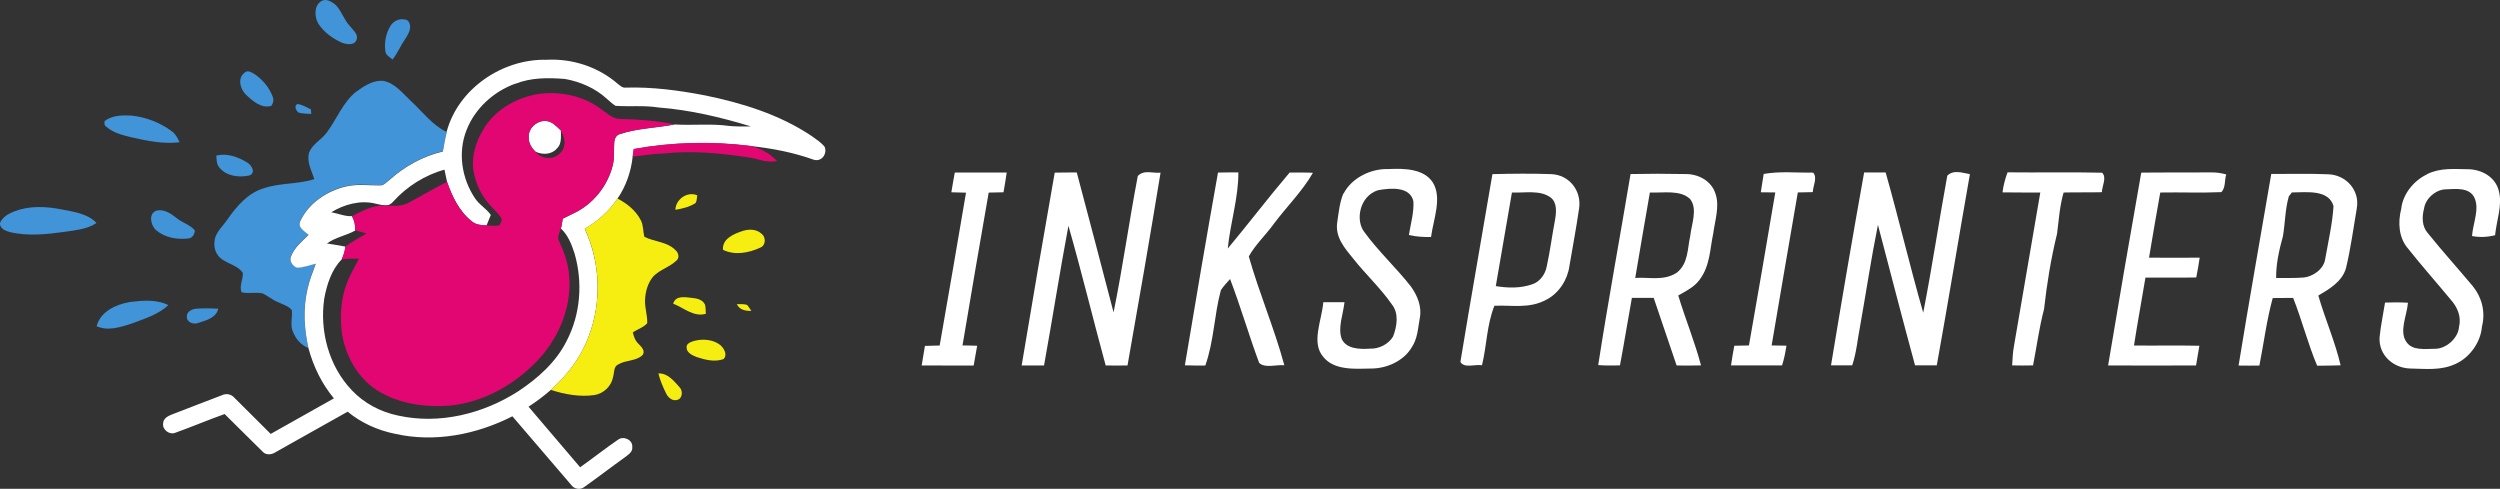 <?xml version="1.0" encoding="UTF-8"?>
<svg id="Layer_1" data-name="Layer 1" xmlns="http://www.w3.org/2000/svg" viewBox="0 0 320.75 62.71">
  <rect x="0" y="0" width="320.75" height="62.71" fill="#333333" stroke="none"/>
  <defs>
    <style>
      .cls-1 {
        fill: #fff;
      }

      .cls-1, .cls-2, .cls-3, .cls-4 {
        stroke-width: 0px;
      }

      .cls-2 {
        fill: #f6ee11;
      }

      .cls-3 {
        fill: #e20673;
      }

      .cls-4 {
        fill: #4194d8;
      }
    </style>
  </defs>
  <g>
    <path class="cls-1" d="M172.38,24.84c1.1-2.12,3.64-3.23,5.76-3.15,2.1-.1,4.53-.03,5.68,1.7,1.23,1.99.1,4.69-.22,7.02-.97.01-1.93-.04-2.84-.26.23-1.44.67-2.91.58-4.32-.41-1.9-2.87-1.74-4.56-1.42-2.34.75-2.91,3.83-1.75,5.34,1.81,2.5,4.1,4.59,6,7.02.81,1.15,1.45,2.57,1.11,4.16-.22,1.23-.27,2.56-1.05,3.69-1.07,1.76-3.24,2.64-5.07,2.66-2.23.05-4.85.25-6.24-1.49-1.59-1.82-.19-4.69,0-7.02.91-.01,1.82-.01,2.72,0-.17,1.58-.9,3.31-.34,4.76.63,1.25,2.28,1.29,3.65,1.2,1.07.04,2.31-.53,2.92-1.55.54-1.39.73-2.99-.12-4.08-1.48-2.14-3.4-3.9-5-5.93-1.07-1.32-2.4-2.79-2.02-4.79.17-1.18.29-2.39.76-3.55Z"/>
    <path class="cls-1" d="M311.4,22.34c1.7-.84,3.48-.64,5.18-.63,1.85,0,3.6,1.03,4.02,2.79.49,1.79-.3,3.79-.48,5.68-1,.25-2.01.29-2.96.1.12-1.66,1.03-3.55.26-5.01-.65-1.2-2.28-1.05-3.59-.98-1.28,0-2.64,1.16-2.82,2.45-.3,1.11-.26,2.3.43,3.11,1.88,2.34,3.89,4.56,5.82,6.87,1.12,1.36,1.67,3.25,1.17,5.2-.15,1.91-1.48,3.9-3.36,4.76-1.92.9-3.92.63-5.82.6-2.22-.05-4.1-1.75-3.95-4.03.15-1.47.47-2.96.7-4.43.98-.04,1.97-.04,2.94.02-.13,1.67-1.2,3.73-.15,5.1.75,1.03,2.27.83,3.52.81,1.46.06,3.07-1.32,3.18-2.8.31-1.25-.16-2.39-.85-3.25-1.91-2.32-3.91-4.56-5.78-6.92-1.08-1.32-1.24-3.2-.78-5.01.19-1.82,1.57-3.59,3.32-4.41Z"/>
    <path class="cls-1" d="M122.5,22.14c2.22-.02,4.44,0,6.66,0-.12.84-.26,1.69-.41,2.53-.64.02-1.27.03-1.9.04-1.14,6.54-2.27,13.07-3.36,19.61.63,0,1.25.02,1.88.04-.14.85-.29,1.69-.45,2.54-2.22,0-4.45,0-6.67-.01.13-.84.27-1.67.42-2.51.63-.02,1.26-.04,1.89-.05,1.16-6.54,2.26-13.08,3.38-19.61-.63-.02-1.26-.03-1.88-.05.13-.84.28-1.68.44-2.52Z"/>
    <path class="cls-1" d="M239.18,22.13c.92,0,1.83,0,2.75,0,1.69,5.96,3.11,12.04,4.82,17.99,1.15-5.86,2.01-11.73,3.09-17.59.85-.81,2.01-.32,2.9-.19-1.44,8.17-2.77,16.35-4.25,24.53-.93,0-1.86,0-2.79,0-1.63-5.99-3.18-12.01-4.76-18.02-.88,4.35-1.52,8.71-2.3,13.06-.32,1.65-.45,3.32-1,4.96-.91,0-1.81,0-2.72,0,1.36-8.25,2.77-16.5,4.25-24.75Z"/>
    <path class="cls-1" d="M135.34,22.15c.94-.02,1.88-.02,2.81-.02,1.6,5.97,3.15,11.97,4.72,17.95,1.19-5.83,1.99-11.67,3.11-17.5.8-.85,1.97-.31,2.92-.43-1.35,8.25-2.78,16.49-4.24,24.74-.94.02-1.87,0-2.8,0-1.63-5.96-3.08-11.99-4.78-17.92-1.12,5.97-2.05,11.95-3.13,17.92-.96,0-1.91,0-2.87,0,1.37-8.24,2.79-16.49,4.24-24.73Z"/>
    <path class="cls-1" d="M156.28,22.14c.87-.02,1.74-.02,2.6-.02.03,3.22-1.04,6.52-1.36,9.77,2.69-3.22,5.22-6.56,7.94-9.75,1,0,2-.02,2.99.03-1.36,2.37-3.38,4.35-5.02,6.55-1.02,1.42-2.37,2.66-3.21,4.18,1.34,4.73,3.27,9.2,4.56,13.96-1.05-.1-2.46.42-3.23-.3-1.32-3.55-2.38-7.23-3.73-10.76-.41.46-.84.91-1.18,1.42-.87,3.21-.87,6.49-2,9.68-.87,0-1.74,0-2.62-.03,1.37-8.24,2.78-16.49,4.25-24.73Z"/>
    <path class="cls-1" d="M226.26,22.32c2.15-.38,4.25-.14,6.37-.17.58.64-.02,1.68-.05,2.5-.64.02-1.28.03-1.92.04-1.12,6.55-2.26,13.09-3.36,19.63.63,0,1.27.02,1.9.03-.13.85-.29,1.69-.56,2.53-2.18,0-4.37,0-6.55,0,.12-.84.26-1.68.42-2.52.62-.01,1.25-.03,1.88-.04,1.16-6.54,2.27-13.09,3.38-19.63-.62,0-1.25-.01-1.86-.02.12-.78.25-1.56.37-2.35Z"/>
    <path class="cls-1" d="M256.92,24.66c.12-.85.33-1.71.65-2.55,4.03.05,8.1-.05,12.13.05.63.61,0,1.67-.03,2.5-1.64.04-3.27,0-4.91.04-.51,1.76-.61,3.53-.84,5.29-.79,3.22-1.31,6.46-1.67,9.68-.63,2.4-.94,4.81-1.41,7.21-.9.02-1.79.02-2.68,0,.05-.79.07-1.57.21-2.36,1.13-6.61,2.28-13.22,3.4-19.82-1.62,0-3.24,0-4.85-.02Z"/>
    <path class="cls-1" d="M274.72,22.15c2.96-.04,5.91,0,8.87-.03.71-.02,1.39.08,2.04.26-.25.73-.05,1.67-.63,2.27-2.63.12-5.22,0-7.84.05-.5,2.78-.97,5.57-1.44,8.36,2.16.02,4.34,0,6.5,0-.13.85-.27,1.69-.44,2.54-2.18.04-4.35,0-6.52.02-.48,2.9-1.02,5.8-1.47,8.71,2.79.03,5.6-.03,8.39.03-.13.84-.28,1.68-.43,2.53-3.77.02-7.52,0-11.28,0,1.37-8.24,2.8-16.49,4.25-24.73Z"/>
    <path class="cls-1" d="M191.48,22.34c2.53-.06,5.05-.09,7.55,0,2.28.09,3.9,2.1,3.57,4.39-.36,2.48-.83,4.96-1.25,7.44-.23,1.69-1.34,3.49-3.01,4.31-2.16,1.16-4.44.64-6.61.75-.99,2.49-.97,5.09-1.59,7.63-.91-.15-2.28.43-2.77-.43,1.32-8.03,2.75-16.07,4.11-24.1ZM193.98,24.7c-.7,4-1.37,8-2.07,12.01,1.5.24,3.14.31,4.72-.25.97-.33,1.64-1.32,1.81-2.25.43-1.94.67-3.89,1.04-5.83.2-1.07.34-2.36-.52-3.03-1.34-1.01-3.3-.58-4.99-.65Z"/>
    <path class="cls-1" d="M209.2,22.33c2.32-.05,4.62-.05,6.93,0,1.79-.05,3.47.9,3.97,2.54.55,1.58-.07,3.41-.3,5.13-.42,1.96-.39,4.07-1.72,5.86-.68.97-1.78,1.48-2.76,2.05.91,3.02,2.11,5.91,2.92,8.97-1.05.03-2.09.02-3.13.01-.96-2.9-1.98-5.77-2.94-8.67-.94,0-1.87,0-2.8,0-.53,2.89-.98,5.77-1.53,8.66-.94.02-1.87.03-2.79-.04,1.27-8.17,2.78-16.34,4.15-24.51ZM211.68,24.69c-.63,3.66-1.27,7.31-1.88,10.97,1.74-.13,3.63.42,5.31-.66,1.52-1.17,1.38-3.12,1.74-4.68.17-1.59,1-3.52-.02-4.8-1.29-1.19-3.4-.75-5.15-.82Z"/>
    <path class="cls-1" d="M291.39,22.32c2.45,0,4.91-.06,7.34.04,2.27.08,4.08,2.06,3.64,4.41-.44,2.56-.77,5.12-1.39,7.67-.49,1.67-2.11,2.64-3.54,3.48.87,3.02,2.14,5.87,2.86,8.95-1.01.04-2.01.04-3.01.05-1.19-2.82-1.95-5.85-3.08-8.7-.88.01-1.75.01-2.62.02-.79,2.88-1.14,5.77-1.71,8.66-.9.02-1.79.01-2.67,0,1.33-8.19,2.79-16.38,4.19-24.56ZM293.66,25.18c-.49,1.71-.47,3.42-.76,5.13-.49,1.78-.9,3.59-.87,5.36,1.15-.02,2.3.03,3.46-.06,1.23-.09,2.65-1.07,2.83-2.37.4-2.26.93-4.55,1.07-6.8-.62-2.14-3.4-1.77-5.34-1.75-.1.12-.29.37-.39.49Z"/>
  </g>
  <g>
    <path class="cls-4" d="M41.24.14c.6-.37,1.28.07,1.76.43.83.79,1.11,1.97,1.91,2.79.36.51,1.12,1.03.83,1.75-.26.75-1.22.59-1.81.39-1.24-.53-2.39-1.37-3.12-2.51-.47-.87-.53-2.29.42-2.85Z"/>
    <path class="cls-4" d="M50.08,3.35c.37-.63,1.11-1,1.83-.85.46-.02.69.49.71.88.02.61-.33,1.14-.64,1.63-.59.85-.97,1.82-1.62,2.63-.32-.32-.85-.52-.91-1.03-.18-1.11.06-2.3.63-3.27Z"/>
    <path class="cls-4" d="M31.37,9.34c.38-.41.91-.05,1.28.16,1.03.7,1.89,1.71,2.33,2.89.19.4.08.84-.16,1.19-1.26.38-2.37-.59-3.22-1.39-.77-.69-1.18-2.15-.23-2.86Z"/>
    <path class="cls-4" d="M45.75,11.75c.97-.74,2.13-1.47,3.4-1.38,1.54.28,2.51,1.61,3.59,2.61,1.48,1.36,2.71,3.07,4.56,3.95-.21.81-.33,1.65-.49,2.47-2.55.6-4.9,1.9-6.85,3.65-.36.27-.69.7-1.18.7-1.46.01-2.94-.2-4.38.13-2.45.57-4.78,2.12-5.88,4.44-.41.82.56,1.32,1.07,1.77-.86.83-1.83,1.64-2.27,2.78-.23.59.21,1.26.78,1.44.83,0,1.61-.33,2.41-.52-.41,1.07-.83,2.14-1.07,3.27-.58,2.49-.43,5.11.13,7.59-1.02-.38-1.73-1.3-2.07-2.31-.25-.84.04-1.71-.06-2.56-.46-.55-1.19-.72-1.81-1.03-.69-.28-1.25-.78-1.92-1.1-.89-.22-1.83.09-2.72-.16-.33-.8.23-1.65.16-2.48-.75-1.13-2.37-1.17-3.18-2.24-.52-.67-.57-1.6-.33-2.38.33-.85,1.02-1.47,1.52-2.21,1.19-1.7,2.63-3.42,4.7-4.03,2.1-.71,4.37-.49,6.47-1.17-.35-1.1-1.03-2.24-.66-3.43.41-1.07,1.54-1.59,2.2-2.48,1.33-1.74,2.09-3.94,3.86-5.34Z"/>
    <path class="cls-4" d="M38.15,13.35c.63.05,1.17.42,1.74.68.01.15.04.45.05.59-.55-.04-1.11-.02-1.64-.18-.32-.23-.61-.86-.15-1.09Z"/>
    <path class="cls-4" d="M13.44,15.52c.97-.74,2.27-.75,3.43-.69,1.85.2,3.66.89,5.16,2,.49.34.76.89,1.01,1.42-2.09.26-4.17-.18-6.2-.64-1.12-.28-2.32-.56-3.21-1.36-.28-.16-.25-.47-.2-.74Z"/>
    <path class="cls-4" d="M27.75,19.97c1.36-.37,2.77.17,3.94.86.57.33,1.19,1.3.33,1.68-1.33.29-2.95.12-3.86-1-.39-.42-.36-1.02-.41-1.54Z"/>
    <path class="cls-4" d="M1.92,27.09c1.91-.72,4.02-.61,5.99-.22,1.56.31,3.31.52,4.47,1.73-1.12.78-2.51.9-3.82,1.11-2.42.33-4.91.64-7.32.06-.55-.15-1.31-.48-1.24-1.17.34-.79,1.15-1.22,1.92-1.51Z"/>
    <path class="cls-4" d="M20.03,27.03c1-.25,1.88.36,2.63.95.73.6,1.71.84,2.33,1.57,0,.5-.33,1.04-.88,1.05-1.44.17-3.02-.14-4.13-1.11-.64-.61-.95-2.06.05-2.45Z"/>
    <path class="cls-4" d="M12.4,41.85c.49-1.9,2.49-2.79,4.25-3.1,1.64-.2,3.42-.37,4.95.4-1.33,1.23-3.1,1.76-4.76,2.38-1.42.45-3,.98-4.45.32Z"/>
    <path class="cls-4" d="M23.98,40.61c-.05-.61.62-.93,1.13-1,.96-.07,1.93-.06,2.89,0-.26,1.19-1.55,1.48-2.55,1.82-.59.25-1.53-.07-1.48-.81Z"/>
    <path class="cls-1" d="M57.3,16.93c1.47-5.56,7.17-9.4,12.83-9.26,3.28-.18,6.63.91,9.12,3.08.31.23.61.55,1.03.49,3.41-.1,6.79.35,10.13.99,4.8.98,9.6,2.46,13.71,5.21.59.43,1.23.82,1.69,1.41.35.93-.43,1.97-1.44,1.63-2.61-.93-5.35-1.46-8.11-1.75-4.97-.62-10.02-.5-14.95.4-.05.32-.1.64-.14.97-.2,1.92-.86,3.8-1.95,5.39-1.07,1.61-2.54,2.9-4.2,3.87,2.01,4.3,2.2,9.39.5,13.82-.99,2.67-2.74,4.99-4.87,6.86-.89.79-1.85,1.49-2.84,2.14,2.2,2.6,4.42,5.18,6.62,7.77,1.64-1.16,3.22-2.41,4.88-3.55.71-.51,1.89.04,1.81.95.08.64-.53.99-.96,1.33-1.74,1.24-3.43,2.55-5.17,3.78-.53.44-1.33.3-1.71-.25-2.53-2.92-5.01-5.88-7.54-8.8-4.61,2.35-9.99,3.4-15.09,2.24-2.21-.45-4.31-1.4-6.05-2.83-3.13,1.74-6.24,3.52-9.36,5.26-.46.28-1.15.31-1.53-.12-1.62-1.63-3.28-3.21-4.89-4.84-2.14.76-4.22,1.65-6.35,2.41-.73.3-1.66-.41-1.54-1.2,0-.62.61-.96,1.12-1.15,2.17-.82,4.32-1.69,6.49-2.5.52-.23,1.13-.1,1.51.33,1.57,1.54,3.11,3.11,4.68,4.66,2.71-1.51,5.4-3.05,8.11-4.56-1.55-1.86-2.63-4.08-3.26-6.42-.56-2.48-.71-5.1-.13-7.59.24-1.12.67-2.2,1.07-3.27-.8.19-1.58.51-2.41.52-.57-.19-1.02-.86-.78-1.44.44-1.15,1.42-1.95,2.27-2.78-.51-.45-1.48-.95-1.07-1.77,1.09-2.32,3.43-3.87,5.88-4.44,1.44-.33,2.92-.12,4.38-.13.49,0,.81-.44,1.18-.7,1.94-1.75,4.3-3.05,6.85-3.65.15-.82.28-1.66.49-2.47ZM66.12,10.73c-2.79,1.01-5.17,3.17-6.26,5.95-1.15,2.88-.62,6.28,1.12,8.81.54.81,1.44,1.28,1.99,2.09-.18.45-.37.9-.55,1.35-.63-.04-1.31-.06-1.82-.48-1.65-1.26-2.57-3.2-3.24-5.11-.11-.53-.22-1.05-.34-1.58-2.51.71-4.82,2.16-6.57,4.1-.16.19-.35.33-.57.43-.59.14-1.16-.05-1.73-.17-1.93-.47-3.99.1-5.65,1.11.88.16,1.77.56,2.66.5.31.57.46,1.2.41,1.85-1.16.65-2.53.85-3.62,1.66.79.12,1.58.25,2.37.4-.07.57-.23,1.12-.48,1.64-1.31,1.32-1.9,3.22-2.24,5.02-.61,4.17.59,8.68,3.53,11.76,1.58,1.68,3.7,2.8,5.96,3.26,5.29,1.17,10.91-.23,15.42-3.13,2.51-1.67,4.87-3.76,6.22-6.51,1.76-3.4,2.05-7.48.99-11.14-.37-1.17-.84-2.37-1.76-3.23.13-.41.16-.83.24-1.25.46-.24.93-.46,1.4-.69,2.46-1.15,4.33-3.47,5-6.1.27-.99.13-2.03.21-3.05.04-.42.24-.86.67-1,2.28-.77,4.72-.79,7.07-1.25,2.34.14,4.69-.14,7.02.19.93.08,1.85.08,2.78.06-3.87-1.18-7.83-2.12-11.86-2.43-1.82-.29-3.68-.09-5.51-.21-.43-.25-.77-.62-1.15-.93-1.48-1.35-3.39-2.17-5.35-2.52-2.13-.17-4.34-.19-6.36.62Z"/>
    <path class="cls-1" d="M67.83,17.53c0-1.17,1.15-2.14,2.3-2,.77.1,1.3.71,1.83,1.21-.01.79.14,1.73-.52,2.32-.68.8-1.84.82-2.74.4-.52-.49-.93-1.17-.86-1.92Z"/>
    <path class="cls-3" d="M62.15,16.37c1.58-2.48,4.38-3.97,7.25-4.36,2.65-.27,5.44.32,7.61,1.91.79.53,1.53,1.33,2.55,1.34,2.34.06,4.69.22,6.99.7-2.34.46-4.79.48-7.07,1.25-.43.14-.63.58-.67,1-.08,1.01.06,2.05-.21,3.05-.67,2.63-2.54,4.95-5,6.1-.47.23-.94.45-1.4.69-.07.42-.11.85-.24,1.25-.16.54-.54,1.11-.21,1.67.65,1.41,1.17,2.89,1.28,4.44.37,4.33-1.64,8.64-4.78,11.56-2.83,2.71-6.49,4.63-10.41,5.06-3.24.26-6.66-.18-9.45-1.95-2.6-1.66-4.17-4.62-4.56-7.63-.21-2.03-.07-4.13.65-6.06.4-1.12,1.05-2.13,1.57-3.2-.74-.02-1.48-.01-2.22.08.25-.52.41-1.07.48-1.64.86-.62,1.8-1.13,2.71-1.68-.48-.14-.97-.26-1.46-.38.04-.65-.1-1.28-.41-1.85,1.13-.54,2.26-1.18,3.52-1.33,1.26-.08,2.63.27,3.78-.4,1.65-.86,3.24-1.83,4.9-2.66.67,1.91,1.59,3.86,3.24,5.11.51.42,1.19.43,1.82.48.56.03,1.13.12,1.68-.03.15-.24.25-.49.3-.77-.41-.72-1.05-1.26-1.59-1.88-.99-1.09-1.65-2.46-1.96-3.88-.5-2.07.2-4.24,1.32-5.99ZM67.83,17.53c-.06.74.34,1.42.86,1.92.78,1.02,2.42,1.12,3.25.11.76-.78.53-1.98.01-2.83-.53-.5-1.06-1.11-1.83-1.21-1.15-.13-2.3.83-2.3,2Z"/>
    <path class="cls-3" d="M81.31,19.11c4.93-.89,9.98-1.01,14.95-.4,1.28.31,2.52.96,3.42,1.94-1.31.3-2.55-.33-3.83-.49-3.51-.51-7.09-.86-10.64-.47-1.36.02-2.69.28-4.04.39.04-.32.09-.65.14-.97Z"/>
    <path class="cls-2" d="M86.65,26.92c.04-1.35,1.53-2.41,2.81-1.86-.07.32-.03.68-.21.98-.77.52-1.7.72-2.6.88Z"/>
    <path class="cls-2" d="M79.22,25.47c1.23.64,2.37,1.55,3,2.8.34.66.27,1.42.45,2.11,1.29.66,2.93.62,3.99,1.71.39.31.56,1.01.12,1.35-.87.83-2.11,1.15-2.95,2.01-.71.83-1.03,1.95-1.07,3.03-.05,1.01.32,1.98.28,2.99-.5.54-1.23.78-1.85,1.16.12.55.31,1.1.74,1.49.36.38.94.93.48,1.46-.84.78-2.13.59-3.08,1.17-.63.27-.5,1.06-.67,1.6-.21,1.2-1.23,2.17-2.44,2.34-1.87.26-3.78-.1-5.56-.67,2.13-1.87,3.88-4.19,4.87-6.86,1.7-4.43,1.5-9.52-.5-13.82,1.66-.97,3.13-2.26,4.2-3.87Z"/>
    <path class="cls-2" d="M95.06,29.71c.86-.33,1.93-.39,2.65.28.57.43.57,1.48-.15,1.77-1.46.69-3.29,1.04-4.8.29-.11-1.35,1.23-1.97,2.3-2.34Z"/>
    <path class="cls-2" d="M86.37,38.96c.31-1.09,1.53-.83,2.39-.74.64.05,1.41.22,1.7.88.08.38.08.77.1,1.16-1.56.45-2.83-.77-4.19-1.3Z"/>
    <path class="cls-2" d="M94.54,39.02c.44.01.9-.04,1.32.1.2.24.36.5.54.77-.75.01-1.52-.12-1.86-.87Z"/>
    <path class="cls-2" d="M89.06,43.74c1.11-.29,2.4-.2,3.33.51.49.43,1,1.24.44,1.82-1.11.41-2.34.1-3.42-.25-.54-.22-1.3-.53-1.32-1.21-.07-.54.55-.74.96-.87Z"/>
    <path class="cls-2" d="M84.47,47.91c1.22-.05,2.01.99,2.74,1.8.44.46.35,1.48-.37,1.61-.6.15-1.13-.33-1.37-.83-.41-.83-.78-1.68-1-2.58Z"/>
  </g>
</svg>